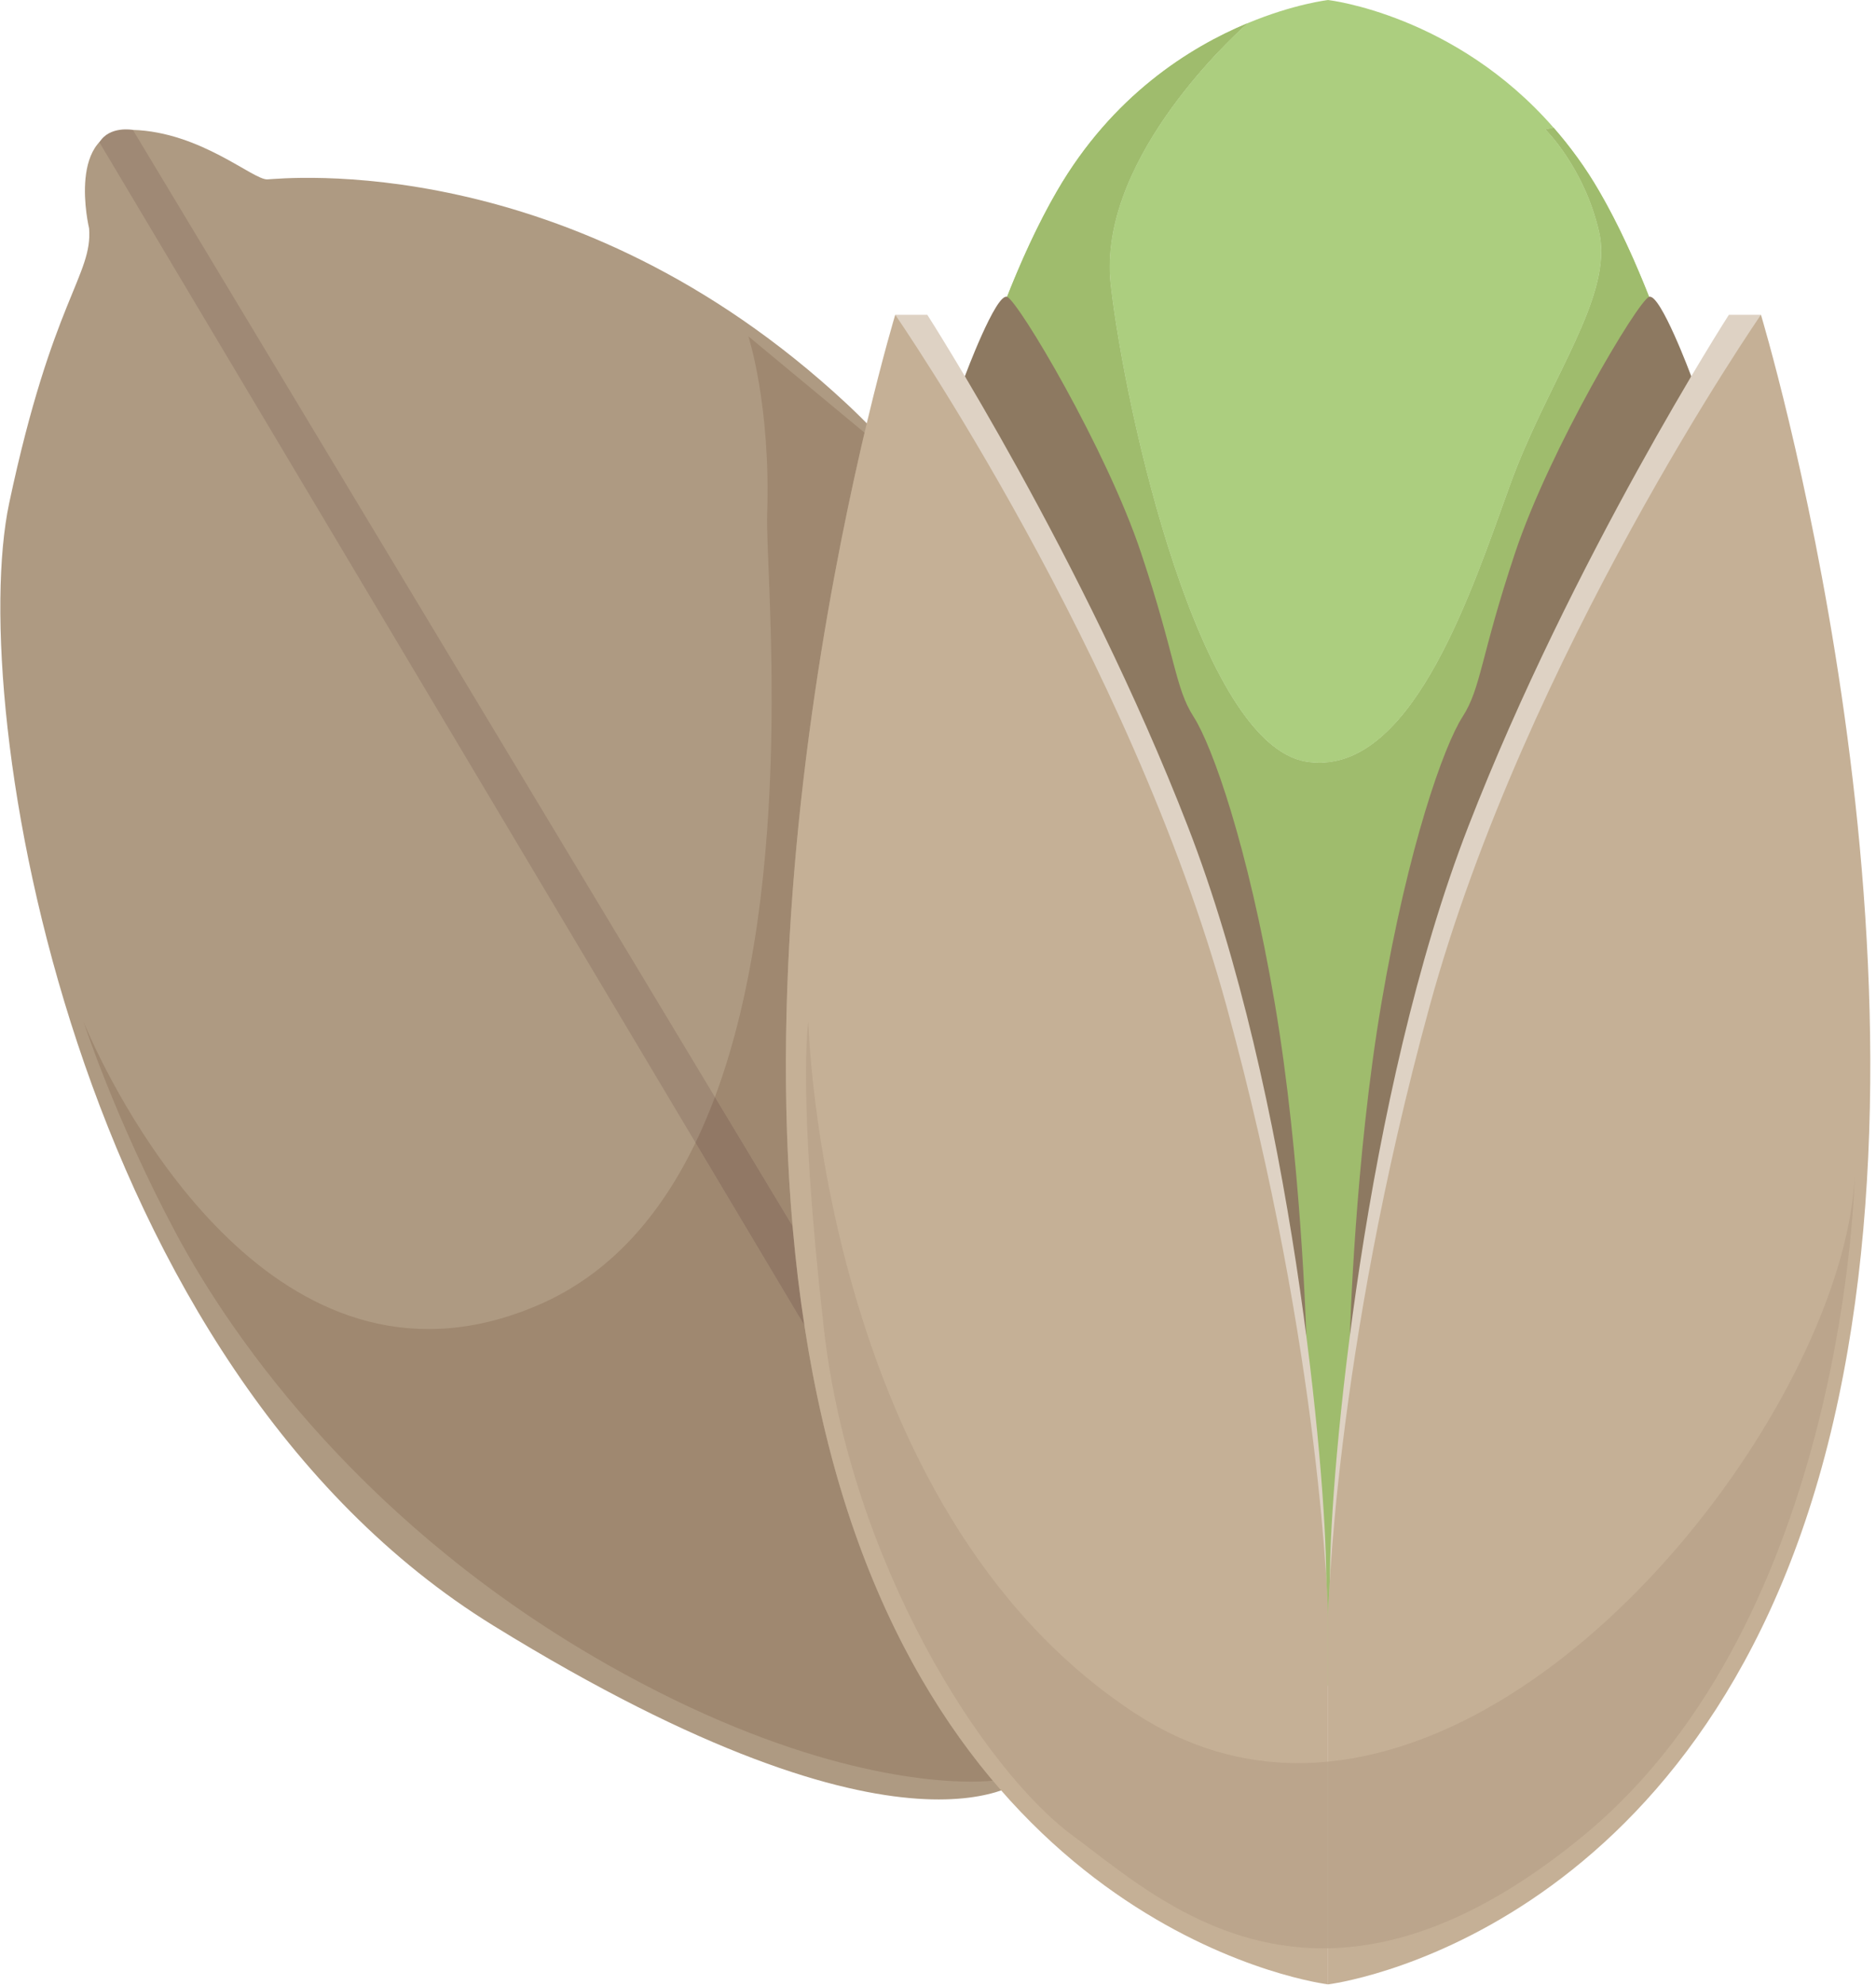<?xml version="1.0" encoding="UTF-8" standalone="no"?>
<!DOCTYPE svg PUBLIC "-//W3C//DTD SVG 1.1//EN" "http://www.w3.org/Graphics/SVG/1.1/DTD/svg11.dtd">
<svg width="100%" height="100%" viewBox="0 0 226 239" version="1.1" xmlns="http://www.w3.org/2000/svg" xmlns:xlink="http://www.w3.org/1999/xlink" xml:space="preserve" xmlns:serif="http://www.serif.com/" style="fill-rule:evenodd;clip-rule:evenodd;stroke-linejoin:round;stroke-miterlimit:1.414;">
    <g transform="matrix(4.167,0,0,4.167,-491.525,-24.383)">
        <path d="M148.514,11.375C145.628,16.35 144.224,25.101 144.224,25.101L156.352,54.584L168.479,25.101C168.479,25.101 167.076,16.35 164.189,11.375C163.785,10.677 163.338,10.076 162.872,9.542C162.731,9.571 162.636,9.591 162.636,9.591C162.636,9.591 163.765,10.696 164.189,12.552C164.614,14.408 162.727,16.816 161.631,19.821C160.535,22.827 158.788,28.349 155.721,27.862C152.654,27.375 150.504,17.872 150.068,14.095C149.634,10.333 153.99,6.552 154.025,6.522C152.35,7.22 150.115,8.614 148.514,11.375Z" style="fill:rgb(172,206,127);fill-rule:nonzero;"/>
    </g>
    <g transform="matrix(4.167,0,0,4.167,-491.525,-24.383)">
        <path d="M150.068,14.095C150.504,17.872 152.654,27.375 155.721,27.862C158.788,28.349 160.535,22.827 161.631,19.821C162.727,16.816 164.614,14.408 164.189,12.552C163.765,10.696 162.636,9.591 162.636,9.591C162.636,9.591 162.731,9.571 162.872,9.542C160.011,6.265 156.352,5.852 156.352,5.852C156.352,5.852 155.368,5.963 154.025,6.522C153.99,6.552 149.634,10.333 150.068,14.095Z" style="fill:rgb(172,206,127);fill-rule:nonzero;"/>
    </g>
    <g transform="matrix(4.167,0,0,4.167,-491.525,-24.383)">
        <path d="M156.352,54.584L156.352,52.553C156.352,52.553 156.197,45.081 153.416,34.928C151.598,28.292 148.064,21.793 145.834,18.089C146.51,15.768 147.402,13.291 148.514,11.375C150.115,8.614 152.35,7.22 154.025,6.522C153.992,6.551 150.041,9.98 150.038,13.556C150.037,13.735 150.047,13.915 150.068,14.095C150.504,17.872 152.654,27.375 155.721,27.862C155.849,27.883 155.975,27.892 156.098,27.892L156.103,27.892C158.889,27.888 160.527,22.866 161.58,19.963C161.581,19.959 161.582,19.956 161.583,19.953C161.586,19.944 161.589,19.936 161.592,19.928C161.603,19.898 161.614,19.869 161.624,19.839C161.625,19.838 161.625,19.837 161.626,19.836C161.627,19.831 161.629,19.826 161.631,19.821C162.62,17.11 164.253,14.884 164.251,13.112C164.25,12.92 164.231,12.733 164.189,12.552C163.765,10.696 162.636,9.591 162.636,9.591C162.636,9.591 162.731,9.571 162.872,9.542C163.338,10.076 163.785,10.677 164.189,11.375C165.301,13.291 166.193,15.768 166.869,18.089C164.64,21.793 161.105,28.291 159.287,34.928C156.506,45.081 156.352,52.553 156.352,52.553L156.352,54.584Z" style="fill:rgb(159,188,109);fill-rule:nonzero;"/>
    </g>
    <g transform="matrix(4.167,0,0,4.167,-491.525,-24.383)">
        <path d="M156.099,27.892L156.098,27.892L156.099,27.892ZM156.103,27.892C158.889,27.887 160.527,22.866 161.58,19.963C160.527,22.866 158.889,27.888 156.103,27.892ZM161.583,19.953C161.586,19.944 161.589,19.936 161.592,19.928C161.589,19.936 161.586,19.944 161.583,19.953ZM161.624,19.839C161.625,19.838 161.625,19.837 161.626,19.836C161.625,19.837 161.625,19.838 161.624,19.839ZM150.038,13.556C150.041,9.98 153.992,6.551 154.025,6.522C153.992,6.551 150.041,9.98 150.038,13.556ZM164.251,13.112C164.25,12.92 164.231,12.733 164.189,12.552C163.765,10.696 162.636,9.591 162.636,9.591C162.636,9.591 163.765,10.696 164.189,12.552C164.231,12.733 164.25,12.92 164.251,13.112Z" style="fill:rgb(159,188,109);fill-rule:nonzero;"/>
    </g>
    <g transform="matrix(4.167,0,0,4.167,-491.525,-24.383)">
        <path d="M120.532,12.449C120.532,12.449 119.835,9.545 121.798,9.605C123.762,9.666 125.271,11.052 125.685,11.035C126.099,11.017 134.462,10.104 142.429,17.514C150.396,24.925 154.421,42.488 154.421,42.488L147.631,57.21C147.631,57.21 144.373,60.318 132.226,52.83C120.078,45.343 116.974,26.279 118.222,20.391C119.471,14.503 120.64,13.809 120.532,12.449Z" style="fill:rgb(174,154,130);fill-rule:nonzero;"/>
    </g>
    <g transform="matrix(4.167,0,0,4.167,-491.525,-24.383)">
        <path d="M120.831,9.966L144.575,49.792L144.575,47.436L121.798,9.605C121.798,9.605 121.117,9.479 120.831,9.966Z" style="fill:rgb(159,137,117);fill-rule:nonzero;"/>
    </g>
    <g transform="matrix(4.167,0,0,4.167,-491.525,-24.383)">
        <path d="M146.028,57.335C144.613,57.335 140.884,56.991 135.532,53.961C128.614,50.043 124.757,44.702 123.025,41.453C121.292,38.204 120.371,35.375 120.371,35.375C120.371,35.375 123.902,44.256 130.343,44.257C131.333,44.257 132.39,44.048 133.514,43.565C135.601,42.669 137.055,40.965 138.064,38.871L141.212,44.15C141.391,45.318 141.62,46.47 141.907,47.599C143.001,51.909 144.749,55.037 146.657,57.305C146.638,57.308 146.424,57.335 146.028,57.335ZM140.87,41.282L138.625,37.553C141.004,31.194 140.078,22.366 140.135,20.715C140.243,17.574 139.593,15.571 139.593,15.571L142.951,18.355C141.819,23.171 140.096,32.377 140.87,41.282Z" style="fill:rgb(159,136,112);fill-rule:nonzero;"/>
    </g>
    <g transform="matrix(4.167,0,0,4.167,-491.525,-24.383)">
        <path d="M141.212,44.15L138.064,38.871C138.269,38.447 138.455,38.006 138.625,37.553L140.87,41.282C140.953,42.243 141.066,43.202 141.212,44.15Z" style="fill:rgb(145,120,101);fill-rule:nonzero;"/>
    </g>
    <g transform="matrix(4.167,0,0,4.167,-491.525,-24.383)">
        <path d="M145.851,16.725C145.851,16.725 146.749,14.315 147.07,14.429C147.391,14.542 149.94,18.82 150.944,21.825C151.949,24.83 151.923,25.723 152.464,26.563C153.004,27.402 154.034,30.299 154.807,34.82C155.579,39.341 155.721,44.445 155.721,44.445L145.851,16.725Z" style="fill:rgb(141,121,97);fill-rule:nonzero;"/>
    </g>
    <g transform="matrix(4.167,0,0,4.167,-491.525,-24.383)">
        <path d="M143.838,14.948L144.765,14.948C144.765,14.948 149.284,21.974 152.296,29.73C155.309,37.487 156.298,48.407 156.298,51.454C156.298,54.502 150.068,49.954 150.068,49.954L143.838,14.948Z" style="fill:rgb(222,210,196);fill-rule:nonzero;"/>
    </g>
    <g transform="matrix(4.167,0,0,4.167,-491.525,-24.383)">
        <path d="M143.838,14.948C143.838,14.948 150.635,24.776 153.416,34.928C156.197,45.081 156.352,52.553 156.352,52.553L156.352,63.193C156.352,63.193 145.537,61.893 141.907,47.599C138.276,33.304 143.838,14.948 143.838,14.948Z" style="fill:rgb(197,176,150);fill-rule:nonzero;"/>
    </g>
    <g transform="matrix(4.167,0,0,4.167,-491.525,-24.383)">
        <path d="M166.852,16.725C166.852,16.725 165.954,14.315 165.633,14.429C165.312,14.542 162.763,18.82 161.759,21.825C160.755,24.83 160.781,25.723 160.24,26.563C159.699,27.402 158.669,30.299 157.897,34.82C157.124,39.341 156.982,44.445 156.982,44.445L166.852,16.725Z" style="fill:rgb(141,121,97);fill-rule:nonzero;"/>
    </g>
    <g transform="matrix(4.167,0,0,4.167,-491.525,-24.383)">
        <path d="M168.866,14.948L167.939,14.948C167.939,14.948 163.42,21.974 160.407,29.73C157.395,37.487 156.405,48.407 156.405,51.454C156.405,54.502 162.636,49.954 162.636,49.954L168.866,14.948Z" style="fill:rgb(222,210,196);fill-rule:nonzero;"/>
    </g>
    <g transform="matrix(4.167,0,0,4.167,-491.525,-24.383)">
        <path d="M168.866,14.948C168.866,14.948 162.068,24.776 159.287,34.928C156.506,45.081 156.352,52.553 156.352,52.553L156.352,63.193C156.352,63.193 167.166,61.893 170.797,47.599C174.428,33.304 168.866,14.948 168.866,14.948Z" style="fill:rgb(197,176,150);fill-rule:nonzero;"/>
    </g>
    <g transform="matrix(4.167,0,0,4.167,-491.525,-24.383)">
        <path d="M156.202,62.152C152.862,62.152 150.524,60.041 148.961,58.888C146.415,57.01 142.544,51.05 141.773,44.228C141.001,37.406 141.326,35.375 141.326,35.375C141.326,35.375 141.67,49.415 150.786,55.369C152.309,56.363 153.897,56.799 155.484,56.799C155.773,56.799 156.063,56.784 156.352,56.756L156.352,62.15C156.301,62.151 156.252,62.152 156.202,62.152Z" style="fill:rgb(187,165,140);fill-rule:nonzero;"/>
    </g>
    <g transform="matrix(4.167,0,0,4.167,-491.525,-24.383)">
        <path d="M156.352,62.15L156.352,56.756C163.967,56.016 171.342,45.759 171.581,39.761C171.581,39.761 171.377,52.594 163.743,58.888C160.866,61.26 158.419,62.111 156.352,62.15Z" style="fill:rgb(187,165,140);fill-rule:nonzero;"/>
    </g>
</svg>
